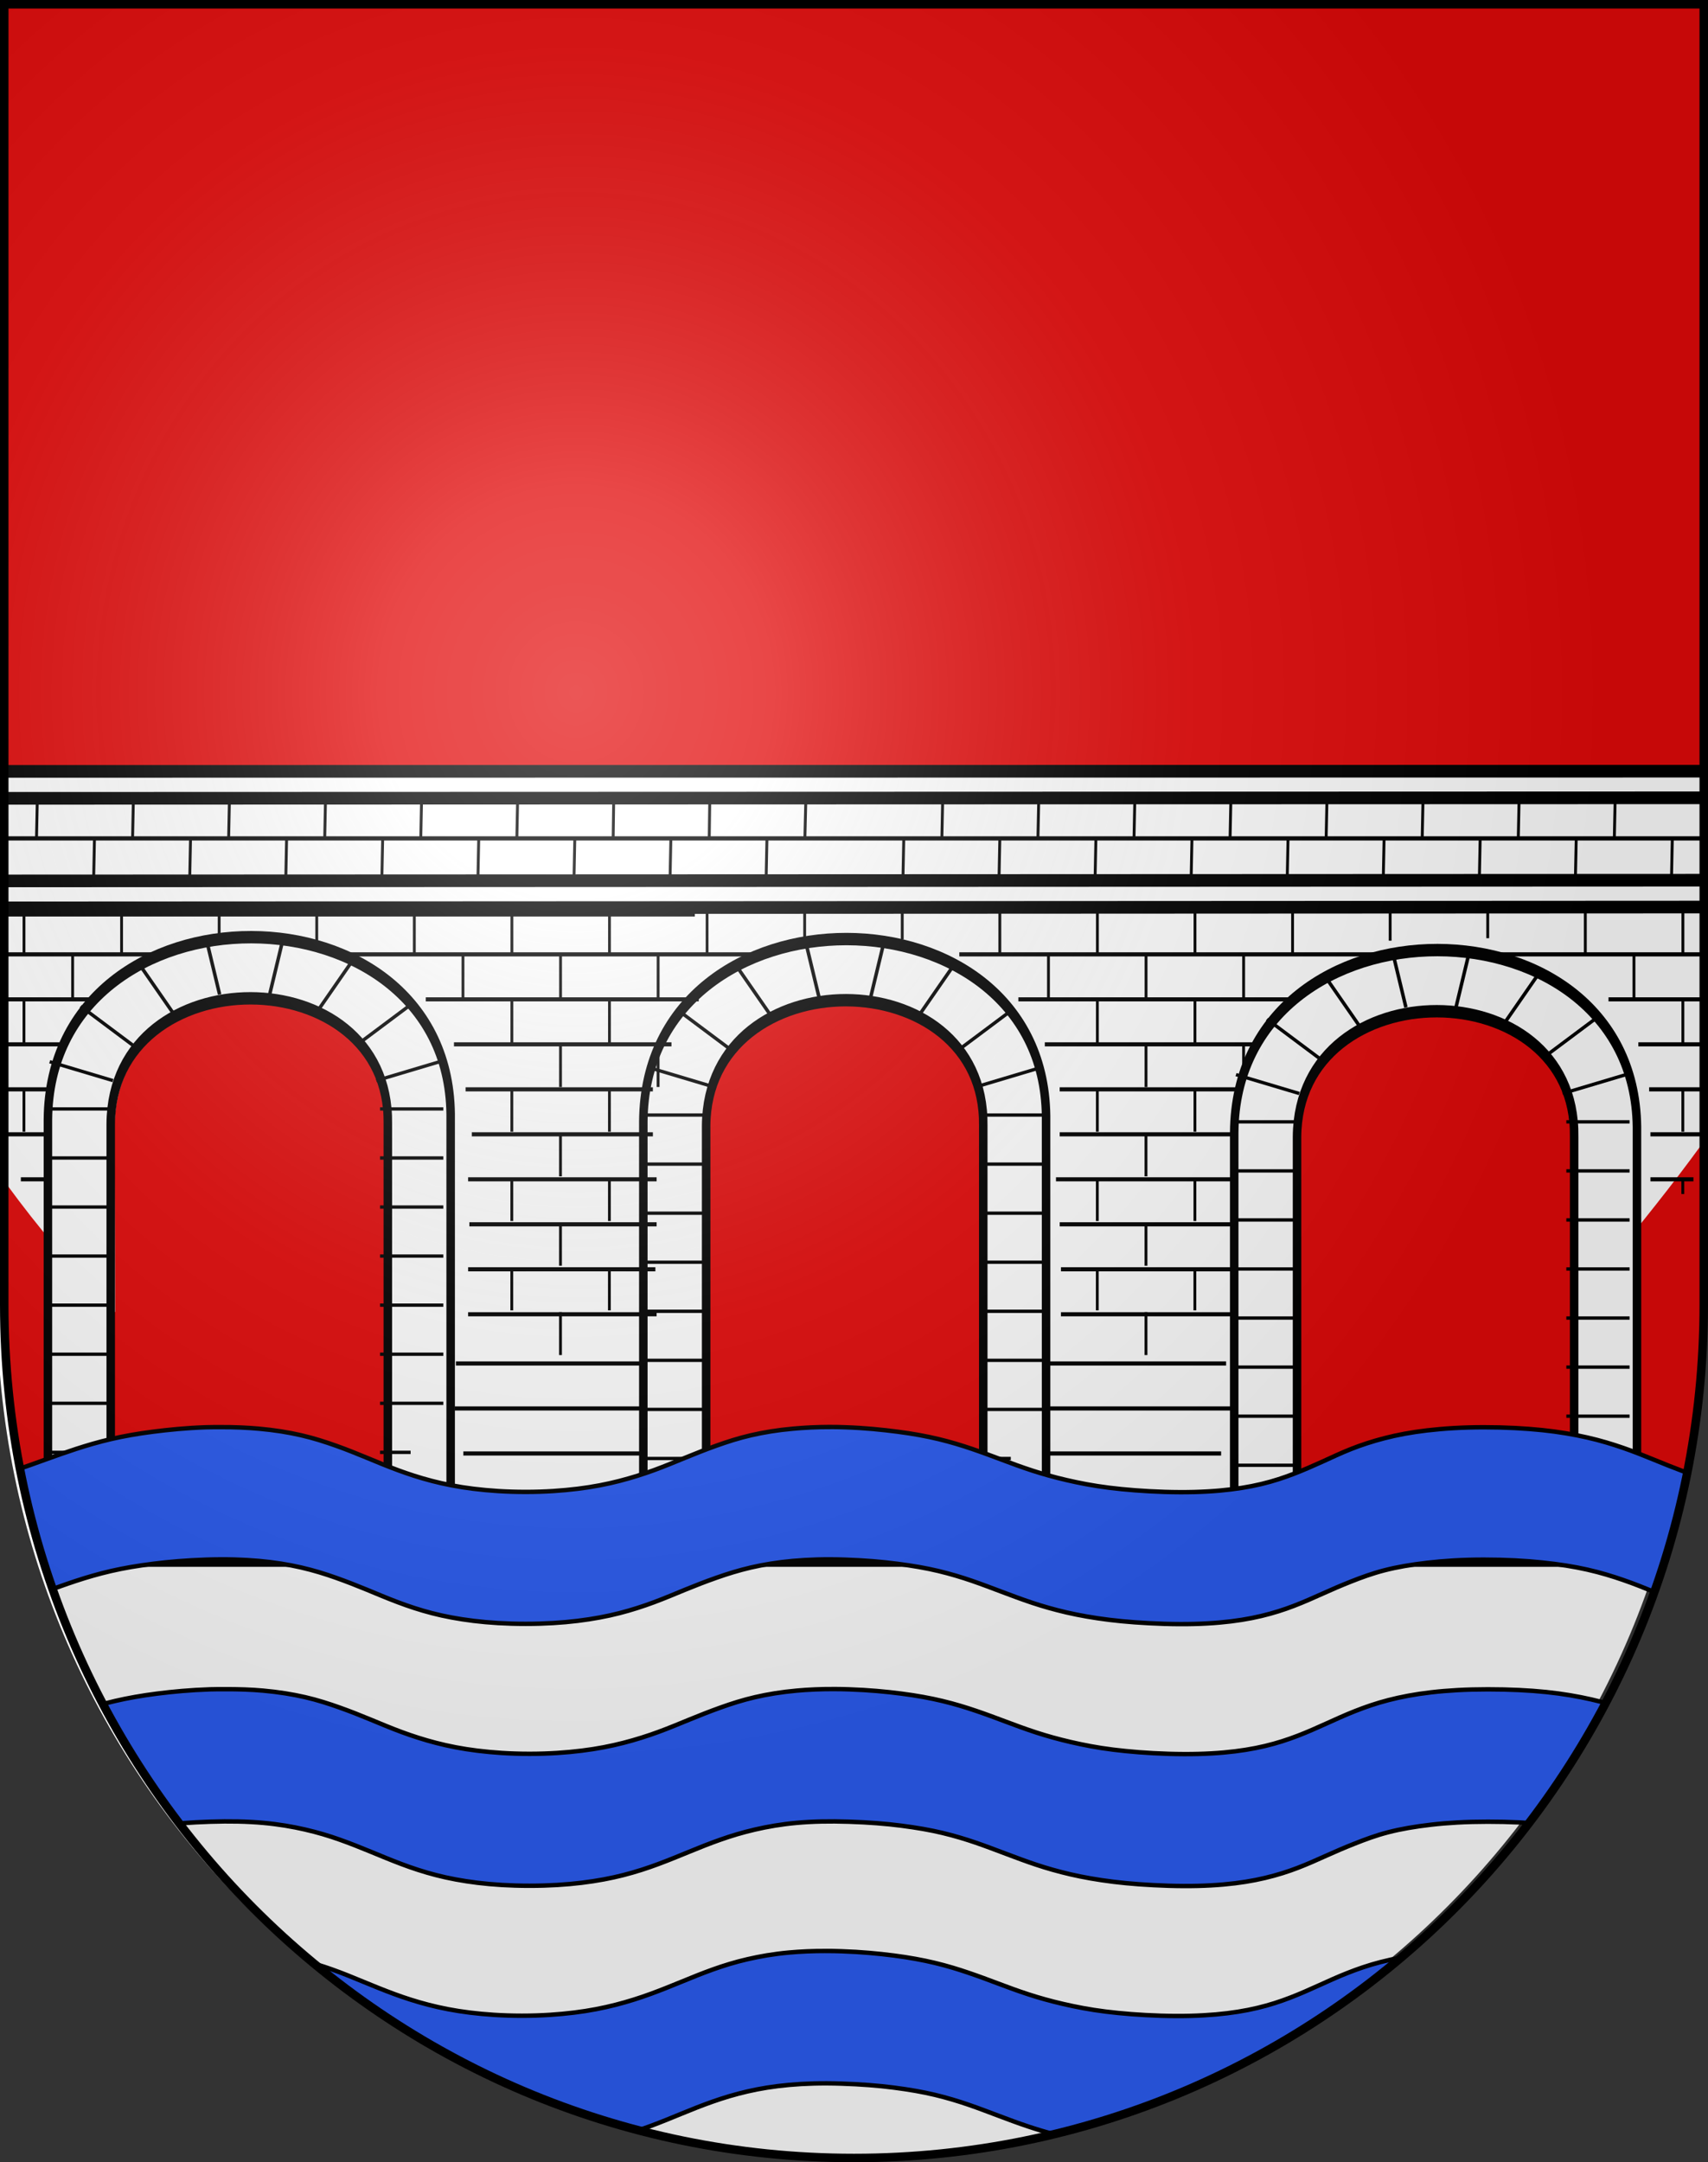 <?xml version="1.0" encoding="UTF-8"?>
<svg version="1.0" viewBox="0 0 603 763" xmlns="http://www.w3.org/2000/svg" xmlns:cc="http://creativecommons.org/ns#" xmlns:dc="http://purl.org/dc/elements/1.1/" xmlns:rdf="http://www.w3.org/1999/02/22-rdf-syntax-ns#" xmlns:xlink="http://www.w3.org/1999/xlink">
<rect x="0" y="0" width="603" height="763" fill="#333333" stroke="none"/>
<desc>Coat of Arms of Canton of Freiburg (Fribourg)</desc>
<defs>
<radialGradient id="a" cx="858.04" cy="579.93" r="300" gradientTransform="matrix(1.215 0 0 1.267 -839.19 -490.49)" gradientUnits="userSpaceOnUse">
<stop stop-color="#fff" stop-opacity=".314" offset="0"/>
<stop stop-color="#fff" stop-opacity=".251" offset=".19"/>
<stop stop-color="#6b6b6b" stop-opacity=".125" offset=".6"/>
<stop stop-opacity=".125" offset="1"/>
</radialGradient>
<clipPath id="d">
<path d="m1.027 0.99v458.87c0 166.31 134.31 301.13 300 301.13 165.69 0 300-134.82 300-301.13v-458.87h-600z" fill="none" stroke="#000" stroke-width="3"/>
</clipPath>
<clipPath id="c">
<path d="m465.77 336.52v268c0 97.132 114.33 175.87 255.35 175.87 141.03 0 255.35-78.741 255.35-175.87v-268h-510.71z" fill="none" stroke="#000" stroke-width="2.115"/>
</clipPath>
<clipPath id="b">
<path d="m1.027 0.99v458.87c0 166.31 134.31 301.13 300 301.13 165.69 0 300-134.82 300-301.13v-458.87h-600z" fill="none" stroke="#000" stroke-width="3"/>
</clipPath>
</defs>
<g>
<path d="m-1.049 0.873v458.87c0 166.31 134.31 301.13 300 301.13 165.69 0 300-134.82 300-301.13v-458.87h-600z" fill="#fff"/>
<rect x="-22.354" y="-13.412" width="685.51" height="564.8" ry="3.9746e-8" clip-path="url(#b)" fill="#e20909" stroke="#000" stroke-width="3"/>
<g transform="matrix(1.175 0 0 1.712 -546.18 -575.2)" clip-path="url(#c)">
<path d="m405.24 496.37h624.12c-16.347 45.909-53.481 77.345-91.334 108.28v-36.627c0.703-34.445-82.913-34.587-83.264 0l-0.188 78.289h-94.308v-78.289c0.351-17.222-20.377-25.866-41.237-25.884-20.86-0.018-41.852 8.59-42.027 25.884v78.289h-92.751c0.487-13.787-2.105-46.456-1.712-78.289 0.351-17.222-20.377-25.866-41.237-25.884-20.86-0.018-41.852 8.59-42.027 25.884l0.165 38.419c-50.251-35.234-70.779-69.534-94.199-110.07z" fill="#fff" fill-rule="evenodd"/>
<path d="m420.94 524.47h252.66" fill="none" stroke="#000" stroke-width=".852px"/>
<path d="m674.11 496.47h84.961" fill="none" stroke="#000" stroke-width=".852px"/>
<path d="m778.08 617.02h55.15m-231.41 0h57.386" fill="none" stroke="#000" stroke-width=".852px"/>
<path d="m778.82 626.29h56.822m-234.22 0h56.604" fill="none" stroke="#000" stroke-width=".852px"/>
<path d="m778.82 635.57h52.915m-227.68 0h53.287" fill="none" stroke="#000" stroke-width=".852px"/>
<path d="m778.45 644.84h54.033m-228.43 0h53.66" fill="none" stroke="#000" stroke-width=".852px"/>
<path d="m779.14 647.83v-80.67c1.021-50.059-120.5-50.266-121.01 0v80.67h18.873v-79.802c0.351-34.587 83.967-34.445 83.264 0v79.802h18.871z" fill="#fff" stroke="#000" stroke-width="2.555"/>
<g transform="matrix(1.054 0 0 .688 576.26 327.25)" fill="none" stroke="#000" stroke-width="1px">
<path d="m124.1 295.49 3.889 16.971"/>
<path d="m104.3 302.2 10.253 15.556"/>
<path d="m88.388 315.99 14.849 11.667"/>
<path d="m79.55 332.61 18.031 5.657"/>
<path d="m78.489 346.75h18.031"/>
<path d="m78.489 361.45h18.031"/>
<path d="m78.489 376.15h18.031"/>
<path d="m78.489 390.84h18.031"/>
<path d="m78.489 405.54h18.031"/>
<path d="m78.489 420.24h18.031"/>
<path d="m78.489 434.94h18.031"/>
<path d="m78.489 449.64h18.031"/>
<g transform="matrix(-1 0 0 1 270.24 0)">
<path d="m124.1 295.49 3.889 16.971"/>
<path d="m104.3 302.2 10.253 15.556"/>
<path d="m88.388 315.99 14.849 11.667"/>
<path d="m79.55 332.61 18.031 5.657"/>
<path d="m78.489 346.75h18.031"/>
<path d="m78.489 361.45h18.031"/>
<path d="m78.489 376.15h18.031"/>
<path d="m78.489 390.84h18.031"/>
<path d="m78.489 405.54h18.031"/>
<path d="m78.489 420.24h18.031"/>
<path d="m78.489 434.94h18.031"/>
<path d="m87.81 449.64h8.71"/>
</g>
</g>
<path d="m1029.1 508.79h-612.88m2.099-8.221-0.246 8.221m29.111-8.221-0.246 8.221m29.111-8.221-0.246 8.221m29.111-8.221-0.246 8.221m29.111-8.221-0.246 8.221m29.111-8.221-0.246 8.221m29.111-8.221-0.246 8.221m29.111-8.221-0.246 8.221m29.111-8.221-0.169 8.221m29.035-8.221-0.169 8.221m29.035-8.221-0.297 8.221m-271.18 0-0.246 8.342m29.111-8.342-0.246 8.342m29.111-8.342-0.246 8.342m29.111-8.342-0.246 8.342m29.111-8.342-0.246 8.342m29.111-8.342-0.246 8.342m29.111-8.342-0.246 8.342m29.111-8.342-0.246 8.342m29.111-8.342-0.246 8.342m29.111-8.342-0.246 8.342m53.054-16.563-0.246 8.221m29.111-8.221-0.246 8.221m29.111-8.221-0.246 8.221m29.111-8.221-0.246 8.221m29.111-8.221-0.246 8.221m29.111-8.221-0.246 8.221m29.111-8.221-0.246 8.221m29.111-8.221-0.246 8.221m29.111-8.221-0.169 8.221m29.035-8.221-0.169 8.221m-271.31 0-0.246 8.342m29.111-8.342-0.246 8.342m29.111-8.342-0.246 8.342m29.111-8.342-0.246 8.342m29.111-8.342-0.246 8.342m29.111-8.342-0.246 8.342m29.111-8.342-0.246 8.342m29.111-8.342-0.246 8.342m29.111-8.342-0.246 8.342m29.111-8.342-0.246 8.342m29.111-8.342-0.246 8.342" fill="none" stroke="#000" stroke-width=".869px"/>
<path d="m1035.4 494.93-625.55 0.054 2.471 5.559 620.6-0.131m-8.923 16.983-602.9 0.17 3.432 5.559 596.31-0.199" fill="#fff" stroke="#000" stroke-width="2.607"/>
<path d="m778.76 551.24h65.584m112.75 0h43.451m-399.31 0h65.351m-221.72 0h43.372m282.58-9.273h81.991m95.33 0h59.817m-415.19 0h82.013m-237.19 0h60.23m255.26-9.273h261.05m-583.54 0h263.4m-89.261 27.819h56.268m122.23 0h57.386m119.73 0h31.829m-539.06 0h32.016m121.47 9.273h54.405m122.23 0h56.641m120.85 0h22.671m-521.77 0h22.759m121.1 9.273h56.641m119.99 0h57.759m120.85 0h12.925m-502.55 0h13.649m121.11 9.273h56.268m121.11 0h56.268m-358.52 0h3.766m298.86 9.273h55.896m-234.02 0h56.268m121.85 9.273h56.257m-234.38 0h56.641m-219.4-83.339v8.87m29.32-8.87v8.87m29.32-8.87v8.87m29.32-8.87v8.87m29.32-8.87v8.87m29.32-8.87v8.87m29.32-8.87v8.87m29.32-8.87v8.87m29.32-8.87v8.87m29.32-8.87v6.336m29.32-6.336v6.082m29.32-6.082v8.87m29.32-8.87v8.87m29.32-8.87v8.87m29.32-8.87v8.87m29.32-8.87v6.336m29.32-6.336v5.829m29.32-5.829v8.87m29.32-8.87v8.87m29.32-8.87v8.87m-557.09 9.546v6.167m29.32-6.167v8.87m146.6-8.87v8.87m29.32-8.87v8.87m146.6-8.87v8.87m29.32-8.87v8.87m146.6-8.87v8.87m29.32-8.87v8.87m-527.77 9.546v8.87m146.6-8.87v8.87m29.32-8.87v8.87m146.6-8.87v8.87m29.32-8.87v8.87m146.6-8.87v8.87m-351.85 9.546v8.87m29.32-8.87v8.87m146.6-8.87v8.87m29.32-8.87v8.87m146.6-8.87v3.295m-351.85 15.121v8.87m29.32-8.87v8.87m146.6-8.87v8.87m29.32-8.87v8.87m-366.51-73.324v8.87m29.32-8.87v8.87m117.28-8.87v8.87m29.32-8.87v8.87m29.32-8.87v8.87m117.28-8.87v8.87m29.32-8.87v8.87m29.32-8.87v8.87m117.28-8.87v8.87m29.32-8.87v8.87m-527.77 9.546v8.87m175.92-8.87v8.87m29.32-8.87v8.87m146.6-8.87v8.87m29.32-8.87v8.87m146.6-8.87v8.87m-351.85 9.546v8.87m175.92-8.87v8.87m-175.92 9.546v8.87m175.92-8.87v8.87m-175.92 9.546v8.87m175.92-8.87v8.87" fill="none" stroke="#000" stroke-width=".852px"/>
<g transform="translate(410.98 229.77)" stroke="#000">
<path d="m189.26 417.67v-80.67c1.021-50.059-120.5-50.266-121.01 0v80.67h18.873v-79.802c0.351-34.587 83.967-34.445 83.264 0v79.802h18.871z" fill="#fff" stroke-width="2.555"/>
<g transform="matrix(1.054 0 0 .688 -15.056 96.217)" fill="none" stroke-width="1px">
<path d="m124.1 295.49 3.889 16.971"/>
<path d="m104.3 302.2 10.253 15.556"/>
<path d="m88.388 315.99 14.849 11.667"/>
<path d="m79.55 332.61 18.031 5.657"/>
<path d="m78.489 346.75h18.031"/>
<path d="m78.489 361.45h18.031"/>
<path d="m78.489 376.15h18.031"/>
<path d="m78.489 390.84h18.031"/>
<path d="m78.489 405.54h18.031"/>
<path d="m78.489 420.24h18.031"/>
<path d="m78.489 434.94h18.031"/>
<path d="m78.489 449.64h18.031"/>
</g>
<g transform="matrix(-1.054 0 0 .688 269.78 96.217)" fill="none" stroke-width="1px">
<path d="m124.1 295.49 3.889 16.971"/>
<path d="m104.3 302.2 10.253 15.556"/>
<path d="m88.388 315.99 14.849 11.667"/>
<path d="m79.55 332.61 18.031 5.657"/>
<path d="m78.489 346.75h18.031"/>
<path d="m78.489 361.45h18.031"/>
<path d="m78.489 376.15h18.031"/>
<path d="m78.489 390.84h18.031"/>
<path d="m78.489 405.54h18.031"/>
<path d="m78.489 420.24h18.031"/>
<path d="m78.489 434.94h18.031"/>
<path d="m87.81 449.64h8.71"/>
</g>
</g>
<g transform="translate(767.42 232.43)" stroke="#000">
<path d="m189.26 417.67v-80.67c1.021-50.059-120.5-50.266-121.01 0v80.67h18.873v-79.802c0.351-34.587 83.967-34.445 83.264 0v79.802h18.871z" fill="#fff" stroke-width="2.555"/>
<g transform="matrix(1.054 0 0 .688 -15.056 96.217)" fill="none" stroke-width="1px">
<path d="m124.1 295.49 3.889 16.971"/>
<path d="m104.3 302.2 10.253 15.556"/>
<path d="m88.388 315.99 14.849 11.667"/>
<path d="m79.55 332.61 18.031 5.657"/>
<path d="m78.489 346.75h18.031"/>
<path d="m78.489 361.45h18.031"/>
<path d="m78.489 376.15h18.031"/>
<path d="m78.489 390.84h18.031"/>
<path d="m78.489 405.54h18.031"/>
<path d="m78.489 420.24h18.031"/>
<path d="m78.489 434.94h18.031"/>
<path d="m78.489 449.64h18.031"/>
</g>
<g transform="matrix(-1.054 0 0 .688 269.78 96.217)" fill="none" stroke-width="1px">
<path d="m124.1 295.49 3.889 16.971"/>
<path d="m104.3 302.2 10.253 15.556"/>
<path d="m88.388 315.99 14.849 11.667"/>
<path d="m79.55 332.61 18.031 5.657"/>
<path d="m78.489 346.75h18.031"/>
<path d="m78.489 361.45h18.031"/>
<path d="m78.489 376.15h18.031"/>
<path d="m78.489 390.84h18.031"/>
<path d="m78.489 405.54h18.031"/>
<path d="m78.489 420.24h18.031"/>
<path d="m78.489 434.94h18.031"/>
<path d="m87.81 449.64h8.71"/>
</g>
</g>
</g>
<path d="m293.32 503.55c-4.878-7e-3 -9.35 0.233-13.44 0.603-5.454 0.493-10.289 1.291-14.714 2.311-4.425 1.019-8.407 2.307-12.214 3.667-3.808 1.36-7.434 2.794-11.035 4.269-3.601 1.476-7.18 2.978-10.988 4.37-3.808 1.392-7.837 2.681-12.261 3.817-4.425 1.136-9.26 2.095-14.714 2.763-5.454 0.668-11.496 1.105-18.392 1.105-6.896 0-13.008-0.438-18.439-1.105-5.431-0.667-10.23-1.627-14.619-2.763-4.389-1.136-8.309-2.425-12.073-3.817-3.764-1.392-7.369-2.894-10.941-4.37-3.572-1.476-7.143-2.922-10.941-4.269-3.798-1.347-7.816-2.647-12.261-3.667-4.446-1.02-9.339-1.818-14.855-2.311-4.137-0.369-8.634-0.575-13.582-0.553-1.649 8e-3 -3.341-8e-3 -5.093 0.05-7.007 0.233-13.149 0.857-18.675 1.557-5.526 0.7-10.44 1.578-14.902 2.612-4.463 1.034-8.495 2.226-12.309 3.466-3.813 1.24-7.401 2.516-10.988 3.817-3.587 1.301-7.166 2.603-10.941 3.817-3.775 1.215-7.74 2.331-12.12 3.365-4.379 1.034-9.171 2.012-14.572 2.712-5.401 0.7-11.457 1.224-18.298 1.457-2.857 0.096-4.363-0.364-7.215-0.402 6.922 15.737 13.515 31.126 22.354 45.809 0.964-0.105 2.233-0.131 3.16-0.251 5.402-0.7 10.193-1.578 14.572-2.612 4.38-1.034 8.345-2.176 12.12-3.416 3.775-1.24 7.354-2.567 10.941-3.868 3.587-1.301 7.175-2.616 10.988-3.868 3.813-1.252 7.846-2.432 12.309-3.466 4.463-1.034 9.376-1.861 14.902-2.562 5.526-0.7 11.668-1.224 18.675-1.457 7.01-0.233 13.159-0.041 18.675 0.452 5.516 0.493 10.409 1.291 14.855 2.311 4.446 1.02 8.463 2.269 12.261 3.616 3.798 1.347 7.369 2.744 10.941 4.219 3.572 1.476 7.177 3.003 10.941 4.42 3.764 1.417 7.684 2.732 12.073 3.868 4.389 1.136 9.188 2.045 14.619 2.712 5.431 0.668 11.544 1.055 18.439 1.055 6.896 0 12.938-0.387 18.392-1.055 5.454-0.667 10.289-1.576 14.714-2.712 4.425-1.136 8.454-2.451 12.261-3.868 3.808-1.417 7.387-2.944 10.988-4.42 3.601-1.476 7.228-2.884 11.035-4.219 3.808-1.335 7.79-2.597 12.214-3.616 4.425-1.019 9.259-1.818 14.714-2.311 5.454-0.493 11.544-0.685 18.439-0.452 7.007 0.233 13.062 0.756 18.486 1.457 5.425 0.7 10.219 1.528 14.525 2.562 4.306 1.034 8.191 2.214 11.837 3.466 3.647 1.252 7.055 2.567 10.517 3.868 3.462 1.301 6.97 2.628 10.705 3.868 3.735 1.239 7.694 2.381 12.167 3.416 4.473 1.034 9.416 1.912 15.091 2.612 5.675 0.7 12.089 1.173 19.43 1.406 7.452 0.233 13.877 0.041 19.477-0.452 5.6-0.493 10.428-1.291 14.714-2.311 4.286-1.019 7.999-2.219 11.507-3.566 3.508-1.347 6.778-2.794 10.045-4.269 3.267-1.476 6.576-2.914 10.139-4.32 3.563-1.405 7.393-2.832 11.79-3.968 4.397-1.136 9.371-1.995 15.138-2.662 5.767-0.668 12.274-1.105 19.948-1.105 7.785 0 14.6 0.384 20.609 1.005 6.009 0.62 11.244 1.448 15.94 2.511 4.695 1.063 8.839 2.338 12.686 3.667 3.846 1.329 7.385 2.751 10.847 4.169 3.462 1.417 6.886 2.855 10.422 4.169 3.536 1.314 7.187 2.503 11.271 3.566 4.084 1.063 8.585 1.992 13.676 2.612 0.069 8e-3 0.166-8e-3 0.236 0 8.956-14.755 16.731-30.076 23.438-45.909-2.099 0.07-4.236 0.301-6.319 0.301-6.562 0-12.264-0.384-17.355-1.005-5.091-0.62-9.592-1.549-13.676-2.612-4.084-1.063-7.735-2.303-11.271-3.616-3.536-1.314-6.96-2.701-10.422-4.119-3.462-1.418-7-2.84-10.847-4.169-3.847-1.329-7.99-2.604-12.686-3.667-4.696-1.063-9.931-1.992-15.94-2.612-6.009-0.62-12.823-1.005-20.609-1.005-7.674 0-14.181 0.438-19.948 1.105-5.767 0.668-10.741 1.627-15.138 2.763-4.397 1.136-8.226 2.412-11.79 3.817-3.563 1.405-6.872 2.995-10.139 4.47-3.267 1.476-6.537 2.922-10.045 4.269-3.508 1.347-7.221 2.597-11.507 3.616-4.285 1.02-9.113 1.818-14.714 2.311-5.6 0.493-12.025 0.685-19.477 0.452-7.341-0.233-13.755-0.756-19.43-1.457-5.675-0.7-10.618-1.678-15.091-2.712-4.473-1.034-8.432-2.151-12.167-3.365-3.735-1.215-7.243-2.516-10.705-3.817-3.462-1.301-6.87-2.578-10.517-3.817-3.647-1.24-7.531-2.432-11.837-3.466-4.306-1.034-9.1-1.912-14.525-2.612-5.425-0.7-11.48-1.324-18.486-1.557-1.724-0.058-3.373-0.098-4.999-0.1zm1.368 92.472c-4.871-9e-3 -9.303 0.183-13.393 0.553-5.454 0.493-10.289 1.291-14.714 2.311-4.425 1.019-8.407 2.307-12.214 3.667-3.808 1.359-7.434 2.794-11.035 4.269-3.601 1.476-7.18 2.978-10.988 4.37-3.808 1.392-7.837 2.681-12.261 3.817-4.425 1.136-9.259 2.095-14.714 2.763-5.454 0.668-11.544 1.105-18.439 1.105-6.896 0-12.961-0.438-18.392-1.105-5.431-0.667-10.23-1.627-14.619-2.763-4.389-1.136-8.356-2.425-12.12-3.817-3.764-1.392-7.322-2.894-10.894-4.37-3.572-1.476-7.19-2.922-10.988-4.269-3.798-1.347-7.768-2.647-12.214-3.667-4.446-1.02-9.339-1.818-14.855-2.311-4.137-0.37-8.634-0.525-13.582-0.502-1.649 8e-3 -3.341-8e-3 -5.093 0.05-7.007 0.233-13.149 0.807-18.675 1.507-5.526 0.7-10.44 1.578-14.902 2.612-4.463 1.034-8.495 2.226-12.309 3.466-3.813 1.239-7.401 2.516-10.988 3.817-3.587 1.301-7.166 2.603-10.941 3.817-1.582 0.509-3.23 0.981-4.905 1.457 9.675 12.686 20.128 24.77 31.267 36.115 2.511-0.745 5.078-1.461 7.876-2.11 4.463-1.034 9.376-1.861 14.902-2.562 5.526-0.7 11.668-1.173 18.675-1.406 7.01-0.233 13.159-0.091 18.675 0.402 5.516 0.493 10.409 1.341 14.855 2.361 4.446 1.019 8.416 2.219 12.214 3.566 3.798 1.347 7.416 2.794 10.988 4.269 3.572 1.476 7.13 2.953 10.894 4.37 3.764 1.417 7.731 2.732 12.12 3.868 4.389 1.136 9.188 2.045 14.619 2.712 5.431 0.668 11.496 1.055 18.392 1.055 6.896 0 12.985-0.387 18.439-1.055 5.454-0.667 10.289-1.576 14.714-2.712 4.425-1.136 8.454-2.451 12.261-3.868 3.808-1.417 7.387-2.894 10.988-4.37 3.601-1.476 7.228-2.934 11.035-4.269 3.808-1.335 7.79-2.547 12.214-3.566 4.425-1.02 9.259-1.868 14.714-2.361 5.454-0.493 11.544-0.635 18.439-0.402 7.007 0.233 13.062 0.706 18.486 1.406 5.425 0.7 10.219 1.528 14.525 2.562 4.306 1.034 8.191 2.214 11.837 3.466 3.647 1.252 7.055 2.567 10.517 3.868 3.462 1.301 6.97 2.628 10.705 3.868 3.735 1.24 7.694 2.381 12.167 3.416 4.473 1.034 9.416 1.912 15.091 2.612 5.675 0.7 12.089 1.173 19.43 1.406 7.452 0.233 13.877 0.041 19.477-0.452 5.6-0.493 10.381-1.291 14.667-2.311 4.285-1.019 8.046-2.219 11.554-3.566 3.508-1.347 6.731-2.794 9.998-4.269 3.267-1.476 6.623-2.914 10.186-4.32 3.563-1.405 7.346-2.832 11.743-3.968 4.397-1.136 9.371-1.995 15.138-2.662 5.767-0.668 12.321-1.055 19.996-1.055 7.785 0 14.6 0.334 20.609 0.954 6.009 0.62 11.244 1.448 15.94 2.511 0.786 0.178 1.554 0.363 2.311 0.552 10.855-11.223 21.029-23.103 30.465-35.612-3.119-1.19-6.17-2.458-9.243-3.717-3.462-1.418-7-2.84-10.847-4.169-3.847-1.329-7.99-2.603-12.686-3.667-4.696-1.063-9.931-1.992-15.94-2.612-6.009-0.62-12.823-0.954-20.609-0.954-7.674 0-14.229 0.387-19.996 1.055-5.767 0.667-10.741 1.627-15.138 2.763-4.397 1.136-8.179 2.462-11.743 3.868-3.563 1.405-6.919 2.944-10.186 4.42-3.267 1.476-6.49 2.922-9.998 4.269-3.508 1.347-7.269 2.597-11.554 3.616-4.285 1.02-9.066 1.818-14.667 2.311-5.6 0.493-12.025 0.685-19.477 0.452-7.341-0.233-13.755-0.756-19.43-1.457-5.675-0.7-10.618-1.678-15.091-2.712-4.473-1.034-8.432-2.15-12.167-3.365-3.735-1.215-7.243-2.516-10.705-3.817-3.462-1.301-6.87-2.578-10.517-3.817-3.647-1.24-7.531-2.432-11.837-3.466-4.306-1.034-9.1-1.912-14.525-2.612-5.425-0.7-11.479-1.274-18.486-1.507-1.724-0.058-3.422-0.097-5.046-0.1zm-2.688 92.421c-4.871-9e-3 -9.303 0.183-13.393 0.553-5.454 0.493-10.289 1.341-14.714 2.361-4.425 1.02-8.407 2.257-12.214 3.616-3.808 1.359-7.434 2.844-11.035 4.32-3.601 1.476-7.181 2.928-10.988 4.32-3.808 1.392-7.837 2.681-12.261 3.817-4.425 1.136-9.259 2.095-14.714 2.763-5.454 0.668-11.544 1.105-18.439 1.105-6.896 0-12.961-0.437-18.392-1.105-5.431-0.667-10.23-1.627-14.619-2.763-4.389-1.136-8.356-2.425-12.12-3.817-3.764-1.392-7.322-2.844-10.894-4.32-3.572-1.476-7.19-2.973-10.988-4.32-3.798-1.347-7.768-2.597-12.214-3.616-4.446-1.02-9.339-1.868-14.855-2.361-3.644-0.326-7.62-0.485-11.884-0.502 42.062 31.027 90.649 53.404 143.22 64.494 2.858-0.847 5.562-1.796 8.159-2.763 3.808-1.417 7.387-2.894 10.988-4.37 3.601-1.476 7.228-2.934 11.035-4.269 3.808-1.335 7.79-2.547 12.214-3.566 4.425-1.02 9.259-1.818 14.714-2.311 5.454-0.493 11.544-0.685 18.439-0.452 7.007 0.233 13.062 0.706 18.487 1.406 5.425 0.7 10.219 1.528 14.525 2.562 4.306 1.034 8.191 2.214 11.837 3.466 3.647 1.252 7.055 2.567 10.517 3.868 3.462 1.301 6.97 2.628 10.705 3.868 2.91 0.966 5.971 1.907 9.29 2.763 52.821-11.005 101.68-33.379 143.93-64.494-5.057 0.151-9.642 0.426-13.771 0.904-5.767 0.667-10.741 1.627-15.138 2.763-4.397 1.136-8.179 2.462-11.743 3.868-3.563 1.405-6.919 2.944-10.186 4.42-3.267 1.476-6.49 2.922-9.998 4.269-3.508 1.347-7.269 2.597-11.554 3.616-4.285 1.02-9.113 1.818-14.714 2.311-5.6 0.493-11.978 0.685-19.43 0.452-7.341-0.233-13.755-0.756-19.43-1.457-5.675-0.7-10.618-1.678-15.091-2.712-4.473-1.034-8.432-2.151-12.167-3.365-3.735-1.215-7.243-2.516-10.705-3.817-3.462-1.301-6.87-2.578-10.517-3.817-3.647-1.24-7.531-2.432-11.837-3.466-4.306-1.034-9.1-1.912-14.525-2.612-5.425-0.7-11.479-1.274-18.487-1.507-1.724-0.058-3.422-0.097-5.046-0.101z" clip-path="url(#d)" fill="#2b5df2" fill-rule="evenodd" stroke="#000" stroke-width="1.557"/>
<path d="m1.5 1.5v458.87c0 166.31 134.31 301.13 300 301.13 165.69 0 300-134.82 300-301.13v-458.87h-600z" fill="url(#a)"/>
<path d="m1.5 1.5v458.87c0 166.31 134.31 301.13 300 301.13 165.69 0 300-134.82 300-301.13v-458.87h-600z" fill="none" stroke="#000" stroke-width="3"/>
</g>
</svg>
